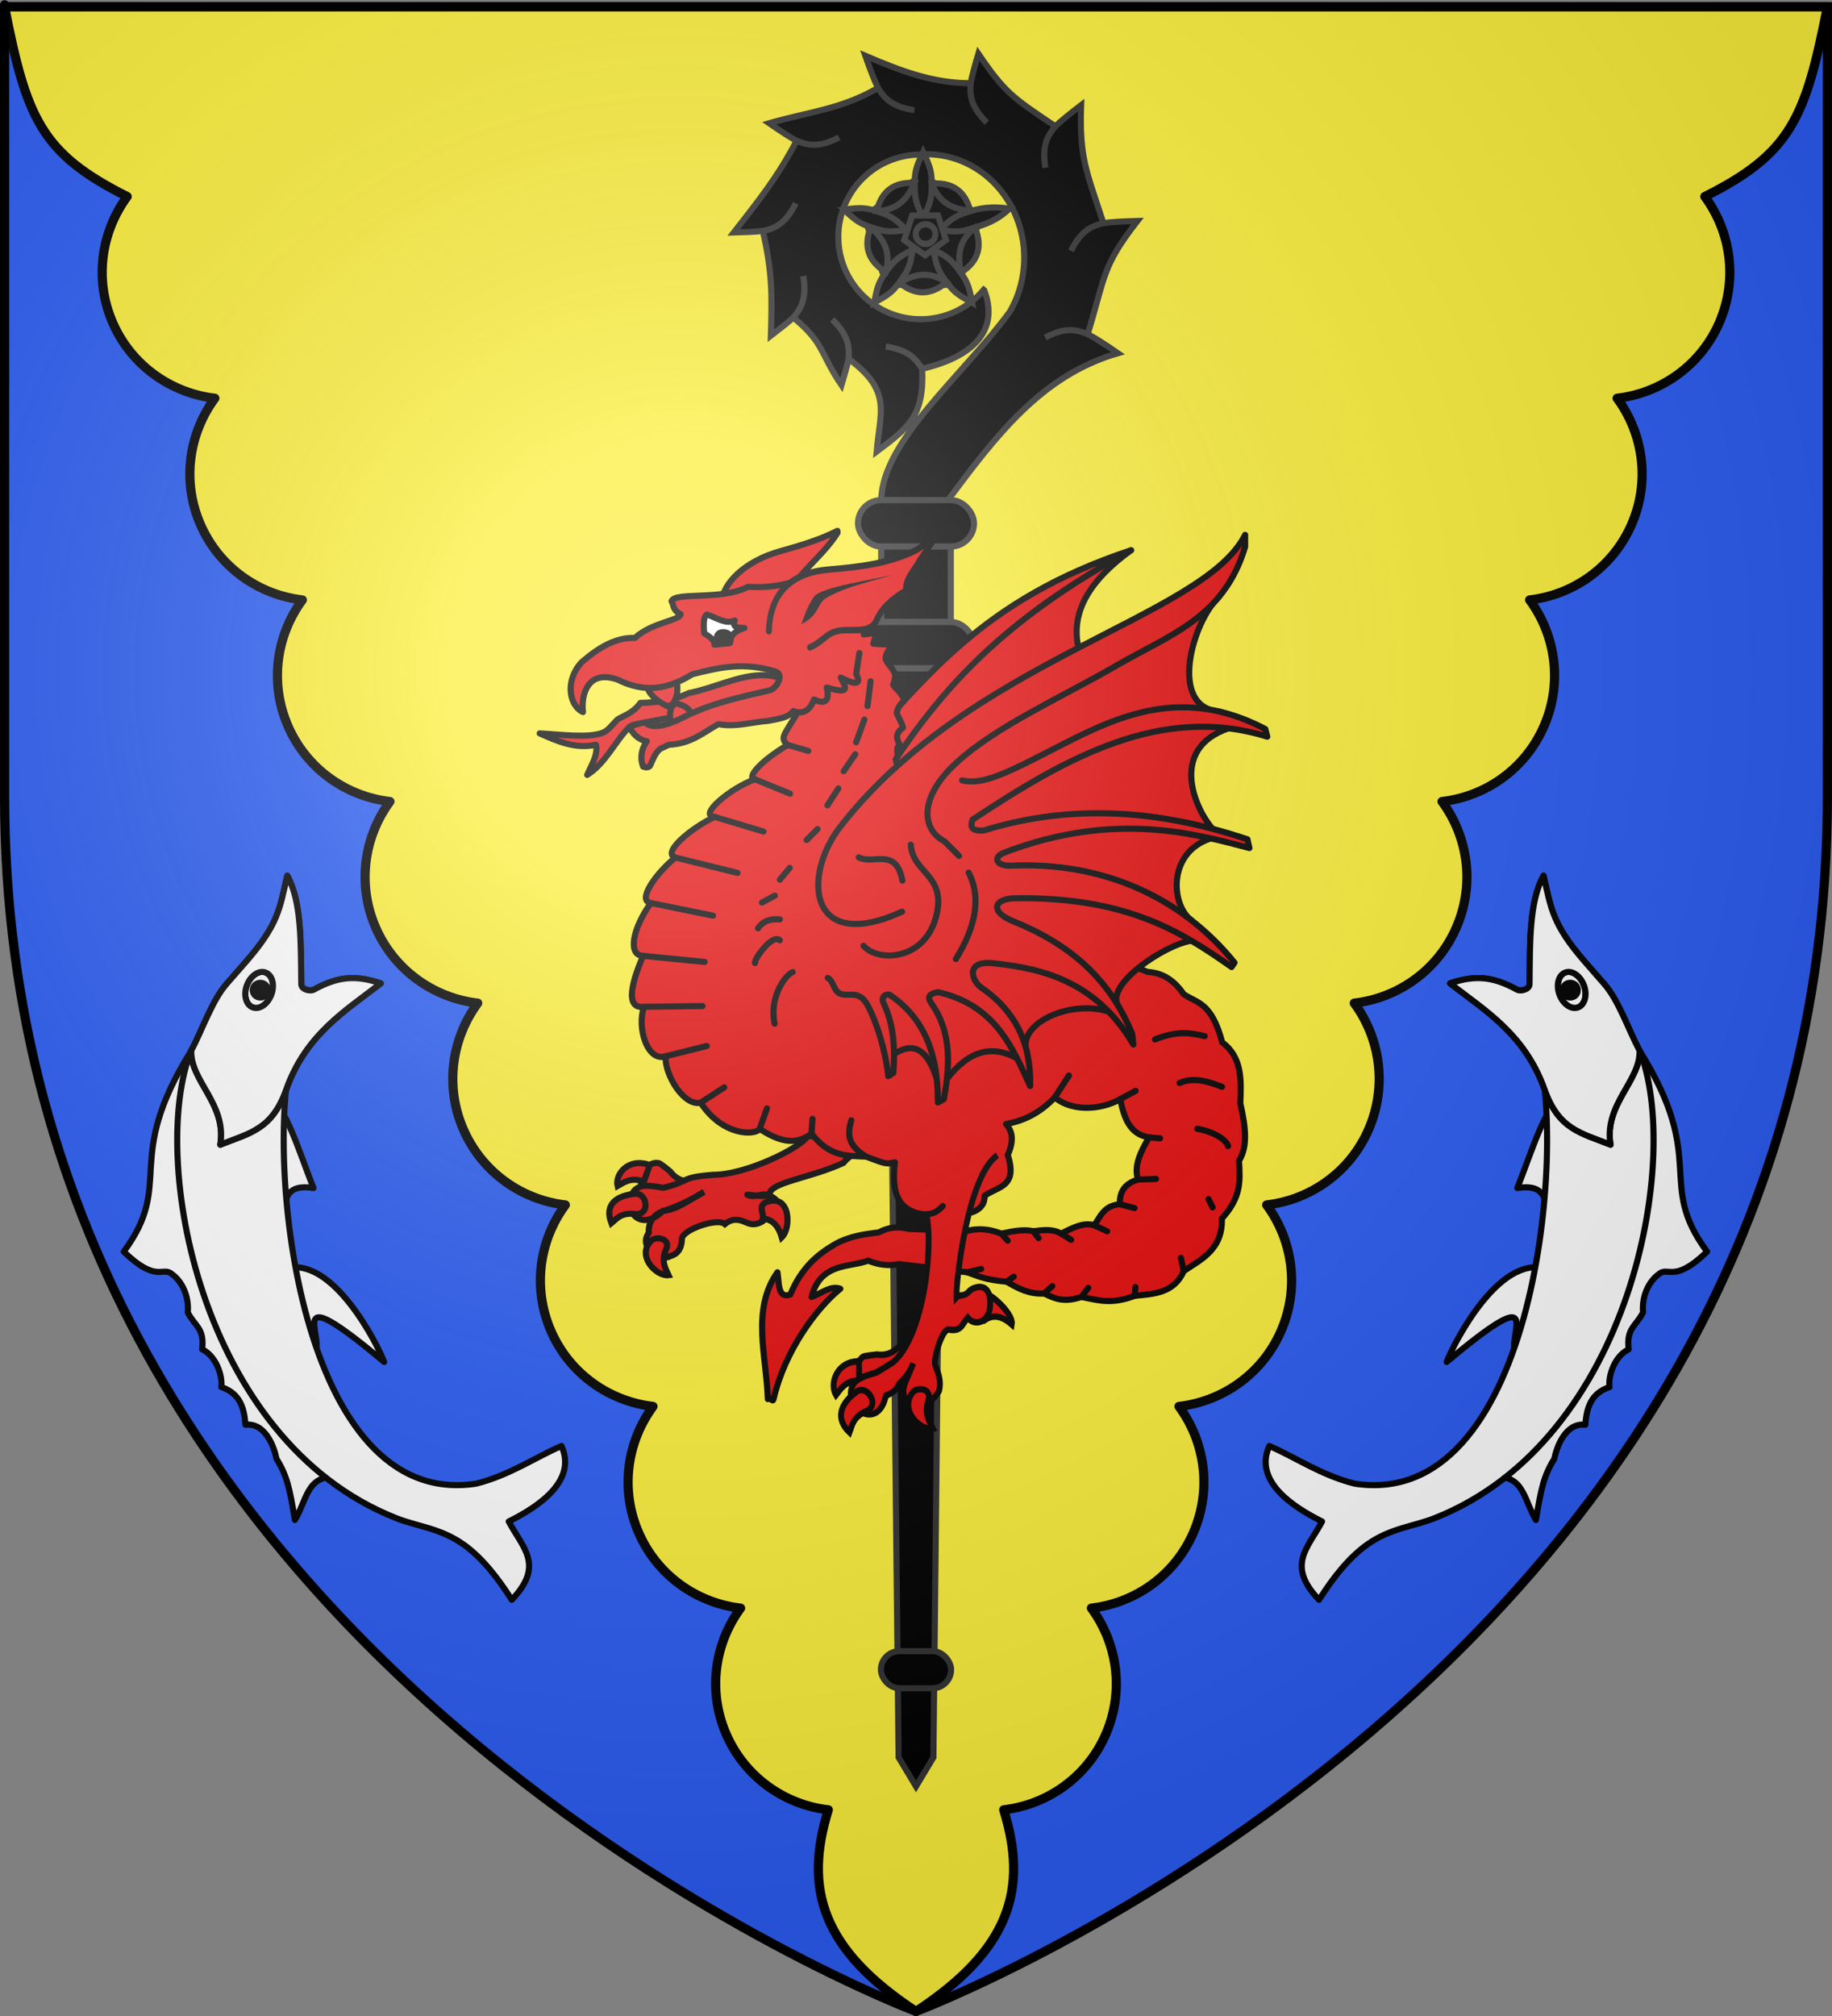 <?xml version="1.0" encoding="UTF-8" standalone="no"?>
<svg
   xmlns:dc="http://purl.org/dc/elements/1.1/"
   xmlns:cc="http://creativecommons.org/ns#"
   xmlns:rdf="http://www.w3.org/1999/02/22-rdf-syntax-ns#"
   xmlns:svg="http://www.w3.org/2000/svg"
   xmlns="http://www.w3.org/2000/svg"
   xmlns:xlink="http://www.w3.org/1999/xlink"
   xmlns:sodipodi="http://sodipodi.sourceforge.net/DTD/sodipodi-0.dtd"
   xmlns:inkscape="http://www.inkscape.org/namespaces/inkscape"
   height="660"
   width="600"
   version="1.0"
   id="svg2"
   sodipodi:version="0.32"
   inkscape:version="0.46"
   sodipodi:docname="Blason_ville_fr_Saint-Hilaire-sur-Benaize_(Indre).svg"
   sodipodi:docbase="D:\Mes documents\Renaud-Notre Lapin"
   inkscape:export-filename="/Users/olivier/Desktop/Blason Rouge/Blason_Vide_3D.png"
   inkscape:export-xdpi="144"
   inkscape:export-ydpi="144"
   inkscape:output_extension="org.inkscape.output.svg.inkscape">
  <rect width="100%" height="100%" fill="#808080" stroke="none"/>
  <sodipodi:namedview
     inkscape:window-height="975"
     inkscape:window-width="1280"
     inkscape:pageshadow="2"
     inkscape:pageopacity="0.0"
     guidetolerance="10.0"
     gridtolerance="10.0"
     objecttolerance="10.0"
     borderopacity="1.0"
     bordercolor="#666666"
     pagecolor="#ffffff"
     id="base"
     showgrid="false"
     height="660px"
     inkscape:zoom="1.1590904"
     inkscape:cx="300.00013"
     inkscape:cy="330.00014"
     inkscape:window-x="-4"
     inkscape:window-y="-4"
     inkscape:current-layer="layer4"
     inkscape:object-nodes="true"
     inkscape:snap-global="true"
     inkscape:object-paths="false" />
  <desc
     id="desc4">Flag of Canton of Valais (Wallis)</desc>
  <defs
     id="defs6">
    <linearGradient
       id="linearGradient2893">
      <stop
         style="stop-color:white;stop-opacity:0.314;"
         offset="0"
         id="stop2895" />
      <stop
         id="stop2897"
         offset="0.19"
         style="stop-color:white;stop-opacity:0.251;" />
      <stop
         style="stop-color:#6b6b6b;stop-opacity:0.125;"
         offset="0.6"
         id="stop2901" />
      <stop
         style="stop-color:black;stop-opacity:0.125;"
         offset="1"
         id="stop2899" />
    </linearGradient>
    <radialGradient
       inkscape:collect="always"
       xlink:href="#linearGradient2893"
       id="radialGradient3163"
       gradientUnits="userSpaceOnUse"
       gradientTransform="matrix(1.353,0,0,1.349,-77.629,-85.747)"
       cx="221.445"
       cy="226.331"
       fx="221.445"
       fy="226.331"
       r="300" />
  </defs>
  <g
     inkscape:groupmode="layer"
     id="layer3"
     inkscape:label="Fond écu"
     style="display:inline">
    <path
       id="path2855"
       style="fill:#2b5df2;fill-opacity:1;fill-rule:evenodd;stroke:none;stroke-width:1px;stroke-linecap:butt;stroke-linejoin:miter;stroke-opacity:1"
       d="M 300,658.5 C 300,658.5 598.5,546.18 598.5,260.728 C 598.5,-24.723 598.5,2.176 598.5,2.176 L 1.5,2.176 L 1.5,260.728 C 1.5,546.18 300,658.5 300,658.5 z"
       sodipodi:nodetypes="cccccc" />
    <path
       style="opacity:1;fill:#fcef3c;fill-opacity:1;stroke:#000000;stroke-width:3;stroke-linecap:round;stroke-linejoin:round;stroke-miterlimit:4;stroke-dasharray:none;stroke-opacity:1"
       d="M 1.5 2.188 C 8.661 38.734 13.5 50.242 41.656 64.344 C 33.138 75.898 30.774 91.522 36.906 105.625 C 43.038 119.728 56.115 128.725 70.375 130.375 C 61.857 141.929 59.493 157.553 65.625 171.656 C 71.757 185.759 84.772 194.756 99.031 196.406 C 90.513 207.961 88.18 223.585 94.312 237.688 C 100.445 251.79 113.459 260.756 127.719 262.406 C 119.201 273.961 116.899 289.553 123.031 303.656 C 129.163 317.759 142.209 326.756 156.469 328.406 C 147.951 339.961 145.618 355.616 151.75 369.719 C 157.882 383.822 170.897 392.818 185.156 394.469 C 176.638 406.023 174.305 421.616 180.438 435.719 C 186.57 449.822 199.615 458.787 213.875 460.438 C 205.357 471.992 203.024 487.647 209.156 501.75 C 215.288 515.853 228.303 524.818 242.562 526.469 C 234.045 538.023 231.712 553.647 237.844 567.75 C 243.976 581.853 257.022 590.85 271.281 592.5 C 263.171 618.656 269.326 638.342 300 658.5 C 330.674 638.342 336.829 618.656 328.719 592.5 C 342.978 590.85 356.024 581.853 362.156 567.75 C 368.288 553.647 365.955 538.023 357.438 526.469 C 371.697 524.818 384.712 515.853 390.844 501.75 C 396.976 487.647 394.643 471.992 386.125 460.438 C 400.385 458.787 413.43 449.822 419.562 435.719 C 425.695 421.616 423.362 406.023 414.844 394.469 C 429.103 392.818 442.118 383.822 448.25 369.719 C 454.382 355.616 452.049 339.961 443.531 328.406 C 457.791 326.756 470.837 317.759 476.969 303.656 C 483.101 289.553 480.799 273.961 472.281 262.406 C 486.541 260.756 499.555 251.79 505.688 237.688 C 511.82 223.585 509.487 207.961 500.969 196.406 C 515.228 194.756 528.243 185.759 534.375 171.656 C 540.507 157.553 538.143 141.929 529.625 130.375 C 543.885 128.725 556.962 119.728 563.094 105.625 C 569.226 91.522 566.862 75.898 558.344 64.344 C 586.5 50.242 591.339 38.734 598.5 2.188 L 1.5 2.188 z "
       id="path2774" />
    <rect
       style="opacity:1;fill:#ffffff;fill-opacity:1;stroke:none;stroke-width:2;stroke-linecap:round;stroke-linejoin:round;stroke-miterlimit:4;stroke-dasharray:none;stroke-opacity:1"
       id="rect2552"
       width="16.25"
       height="17.5"
       x="503.881"
       y="315.433"
       ry="0" />
    <rect
       ry="0"
       y="315.433"
       x="79.881"
       height="17.5"
       width="16.25"
       id="rect2554"
       style="opacity:1;fill:#ffffff;fill-opacity:1;stroke:none;stroke-width:2;stroke-linecap:round;stroke-linejoin:round;stroke-miterlimit:4;stroke-dasharray:none;stroke-opacity:1" />
  </g>
  <g
     inkscape:groupmode="layer"
     id="layer4"
     inkscape:label="Meubles">
    <g
       style="display:inline"
       id="g7169">
      <path
         style="fill:#000000;fill-opacity:1;stroke:#313131;stroke-width:2;stroke-miterlimit:4;stroke-dasharray:none;stroke-opacity:1"
         d="M 320.425,17.607 C 319.272,21.488 318.442,24.548 317.872,27.256 C 305.263,27.219 294.831,23.13 283.405,18.261 C 284.977,22.713 286.231,26.022 287.561,28.8 C 275.446,35.825 264.815,36.61 251.906,40.348 C 255.505,42.826 258.327,44.679 260.872,46.107 C 254.693,58.036 248.388,65.739 240.328,76.122 C 244.167,76.024 247.206,75.881 249.858,75.617 C 249.858,75.647 249.858,75.676 249.858,75.706 C 252.93,89.031 252.885,96.649 252.47,109.906 C 255.487,107.594 257.857,105.724 259.833,103.968 C 270.108,112.416 268.412,115.511 275.597,126.086 C 276.605,122.692 277.381,119.927 277.942,117.476 C 292.214,127.986 288.215,134.725 287.115,147.847 C 297.765,139.854 302.731,136.086 302.019,120.742 C 315.32,117.642 328.084,110.258 322.355,95.032 L 322.176,94.884 C 317.228,100.777 309.806,104.503 301.514,104.503 C 286.626,104.503 274.558,92.434 274.558,77.547 C 274.558,62.659 286.626,50.59 301.514,50.59 C 302.184,50.546 302.852,50.501 303.533,50.501 C 321.141,50.501 335.447,65.68 335.447,84.375 C 335.447,90.864 333.714,96.914 330.726,102.068 C 315.425,122.937 288.984,144.196 288.6,163.729 L 310.48,163.729 C 325.959,142.998 341.002,122.879 366.114,115.636 C 362.067,112.849 359.025,110.857 356.228,109.372 C 362.085,90.332 360.78,87.451 372.497,72.351 C 367.868,72.469 364.378,72.645 361.364,73.034 C 355.743,55.677 353.514,52.004 354.061,34.44 C 350.489,37.176 347.807,39.325 345.63,41.357 C 331.879,32.041 329.348,30.726 320.425,17.607 z"
         id="path2572"
         sodipodi:nodetypes="cccccccccccccccccsscsscccccccccc" />
      <rect
         style="fill:#000000;fill-opacity:1;stroke:#313131;stroke-width:2;stroke-miterlimit:4;stroke-dasharray:none;stroke-opacity:1"
         id="rect3456"
         width="38"
         height="15.2"
         x="281"
         y="163.729"
         ry="7.6" />
      <g
         style="fill:#000000;stroke:#313131;stroke-width:2.024;stroke-miterlimit:4;stroke-dasharray:none;stroke-opacity:1"
         id="g3502"
         transform="matrix(0.988,0,0,0.988,499.945,-575.258)">
        <path
           transform="matrix(0.581,0,0,0.581,-702.679,694.495)"
           d="M 864.798,-93.797 L 897.945,-69.714 L 885.284,-30.747 L 844.312,-30.747 L 831.651,-69.714 L 864.798,-93.797 z"
           inkscape:randomized="0"
           inkscape:rounded="0"
           inkscape:flatsided="true"
           sodipodi:arg2="-0.9424778"
           sodipodi:arg1="-1.5707963"
           sodipodi:r2="28.196444"
           sodipodi:r1="34.852722"
           sodipodi:cy="-58.943939"
           sodipodi:cx="864.79791"
           sodipodi:sides="5"
           id="path3460"
           style="fill:#000000;fill-opacity:1;stroke:#313131;stroke-width:3.482;stroke-miterlimit:4;stroke-dasharray:none;stroke-opacity:1"
           sodipodi:type="star" />
        <g
           style="fill:#000000;stroke:#313131;stroke-width:2.024;stroke-miterlimit:4;stroke-dasharray:none;stroke-opacity:1"
           id="g3462"
           transform="translate(-1264.625,569.61)">
          <path
             id="path3464"
             d="M 1064.625,63 C 1062.106,68.27 1061.709,69.779 1061.844,75.094 C 1061.923,78.201 1062.208,80.175 1064.625,84.625 C 1067.042,80.175 1067.359,78.201 1067.438,75.094 C 1067.573,69.779 1067.144,68.27 1064.625,63 z"
             style="fill:#000000;fill-opacity:1;stroke:#313131;stroke-width:2.024;stroke-miterlimit:4;stroke-dasharray:none;stroke-opacity:1" />
          <path
             sodipodi:nodetypes="ccc"
             id="path3466"
             d="M 1067.533,73.465 C 1070.027,80.296 1074.893,81.911 1080.225,82.5 C 1078.499,75.804 1074.134,72.991 1067.533,73.465 z"
             style="fill:#000000;fill-opacity:1;stroke:#313131;stroke-width:2.024;stroke-miterlimit:4;stroke-dasharray:none;stroke-opacity:1" />
          <path
             style="fill:#000000;fill-opacity:1;stroke:#313131;stroke-width:2.024;stroke-miterlimit:4;stroke-dasharray:none;stroke-opacity:1"
             d="M 1093.254,81.747 C 1087.464,80.981 1083.53,81.398 1078.518,83.169 C 1075.586,84.205 1073.797,85.086 1070.312,88.76 C 1075.291,89.683 1077.266,89.374 1080.246,88.489 C 1085.342,86.975 1089.021,85.771 1093.254,81.747 z"
             id="path3468"
             sodipodi:nodetypes="cscsc" />
          <path
             style="fill:#000000;fill-opacity:1;stroke:#313131;stroke-width:2.024;stroke-miterlimit:4;stroke-dasharray:none;stroke-opacity:1"
             d="M 1081.825,88.076 C 1076.099,92.56 1076.066,97.686 1077.154,102.939 C 1082.988,99.229 1084.316,94.208 1081.825,88.076 z"
             id="path3470"
             sodipodi:nodetypes="ccc" />
          <path
             style="fill:#000000;fill-opacity:1;stroke:#313131;stroke-width:2.024;stroke-miterlimit:4;stroke-dasharray:none;stroke-opacity:1"
             d="M 1080.852,112.936 C 1079.792,107.193 1079.227,105.738 1075.994,101.517 C 1074.103,99.05 1072.712,97.621 1068.141,95.441 C 1068.802,100.461 1069.706,102.245 1071.468,104.805 C 1074.483,109.184 1075.717,110.153 1080.852,112.936 z"
             id="path3472" />
          <path
             style="fill:#000000;fill-opacity:1;stroke:#313131;stroke-width:2.024;stroke-miterlimit:4;stroke-dasharray:none;stroke-opacity:1"
             d="M 1072.349,106.179 C 1066.315,102.119 1061.429,103.672 1056.77,106.33 C 1062.101,110.732 1067.287,110.443 1072.349,106.179 z"
             id="path3474"
             sodipodi:nodetypes="ccc" />
          <path
             style="fill:#000000;fill-opacity:1;stroke:#313131;stroke-width:2.024;stroke-miterlimit:4;stroke-dasharray:none;stroke-opacity:1"
             d="M 1048.405,112.936 C 1053.54,110.153 1054.749,109.166 1057.763,104.787 C 1059.526,102.226 1060.455,100.461 1061.116,95.441 C 1056.545,97.621 1055.129,99.031 1053.238,101.499 C 1050.005,105.719 1049.465,107.193 1048.405,112.936 z"
             id="path3476" />
          <path
             style="fill:#000000;fill-opacity:1;stroke:#313131;stroke-width:2.024;stroke-miterlimit:4;stroke-dasharray:none;stroke-opacity:1"
             d="M 1052.204,102.761 C 1054.2,95.768 1051.214,91.601 1047.246,87.991 C 1044.707,94.422 1046.584,99.265 1052.204,102.761 z"
             id="path3478"
             sodipodi:nodetypes="ccc" />
          <path
             style="fill:#000000;fill-opacity:1;stroke:#313131;stroke-width:2.024;stroke-miterlimit:4;stroke-dasharray:none;stroke-opacity:1"
             d="M 1038.378,82.077 C 1042.611,86.101 1043.924,86.946 1049.02,88.459 C 1052,89.344 1053.966,89.683 1058.945,88.76 C 1055.46,85.086 1053.68,84.175 1050.749,83.139 C 1045.736,81.369 1044.168,81.31 1038.378,82.077 z"
             id="path3480" />
          <path
             style="fill:#000000;fill-opacity:1;stroke:#313131;stroke-width:2.024;stroke-miterlimit:4;stroke-dasharray:none;stroke-opacity:1"
             d="M 1049.229,82.546 C 1056.497,82.284 1059.537,78.156 1061.744,73.266 C 1054.843,72.839 1050.818,76.121 1049.229,82.546 z"
             id="path3482"
             sodipodi:nodetypes="ccc" />
        </g>
        <path
           transform="matrix(0.169,-0.123,0.123,0.169,-338.264,775.871)"
           d="M 864.798,-93.797 L 897.945,-69.714 L 885.284,-30.747 L 844.312,-30.747 L 831.651,-69.714 L 864.798,-93.797 z"
           inkscape:randomized="0"
           inkscape:rounded="0"
           inkscape:flatsided="true"
           sodipodi:arg2="-0.9424778"
           sodipodi:arg1="-1.5707963"
           sodipodi:r2="28.196444"
           sodipodi:r1="34.852722"
           sodipodi:cy="-58.943939"
           sodipodi:cx="864.79791"
           sodipodi:sides="5"
           id="path3484"
           style="fill:#000000;fill-opacity:1;stroke:#313131;stroke-width:9.708;stroke-miterlimit:4;stroke-dasharray:none;stroke-opacity:1"
           sodipodi:type="star" />
        <path
           sodipodi:type="arc"
           style="fill:#000000;fill-opacity:1;stroke:#313131;stroke-width:2.052;stroke-miterlimit:4;stroke-dasharray:none;stroke-opacity:1"
           id="path3486"
           sodipodi:cx="1077.0541"
           sodipodi:cy="45.605335"
           sodipodi:rx="3.4225996"
           sodipodi:ry="3.1944263"
           d="M 1080.477,45.605 A 3.423,3.194 0 1 1 1073.631,45.605 A 3.423,3.194 0 1 1 1080.477,45.605 z"
           transform="matrix(0.953,0,0,1.021,-1225.633,613.25)" />
      </g>
      <path
         style="fill:#000000;fill-opacity:1;stroke:#313131;stroke-width:2;stroke-miterlimit:4;stroke-dasharray:none;stroke-opacity:1"
         d="M 317.872,27.256 C 317.777,30.283 317.268,34.36 323.241,40.153"
         id="path3518"
         sodipodi:nodetypes="cc" />
      <path
         sodipodi:nodetypes="cc"
         id="path3520"
         d="M 361.364,73.034 C 358.455,73.879 354.421,74.655 350.758,82.126"
         style="fill:#000000;fill-opacity:1;stroke:#313131;stroke-width:2;stroke-miterlimit:4;stroke-dasharray:none;stroke-opacity:1" />
      <path
         style="fill:#000000;fill-opacity:1;stroke:#313131;stroke-width:2;stroke-miterlimit:4;stroke-dasharray:none;stroke-opacity:1"
         d="M 345.63,41.357 C 343.773,43.751 340.966,46.75 342.393,54.947"
         id="path3522"
         sodipodi:nodetypes="cc" />
      <path
         sodipodi:nodetypes="cc"
         id="path3524"
         d="M 287.561,28.8 C 289.263,31.305 291.248,34.901 299.485,36.077"
         style="fill:#000000;fill-opacity:1;stroke:#313131;stroke-width:2;stroke-miterlimit:4;stroke-dasharray:none;stroke-opacity:1" />
      <path
         style="fill:#000000;fill-opacity:1;stroke:#313131;stroke-width:2;stroke-miterlimit:4;stroke-dasharray:none;stroke-opacity:1"
         d="M 260.872,46.107 C 263.722,47.133 267.441,48.877 274.797,44.986"
         id="path3526"
         sodipodi:nodetypes="cc" />
      <path
         sodipodi:nodetypes="cc"
         id="path3528"
         d="M 249.998,75.673 C 252.907,74.828 256.941,74.052 260.604,66.581"
         style="fill:#000000;fill-opacity:1;stroke:#313131;stroke-width:2;stroke-miterlimit:4;stroke-dasharray:none;stroke-opacity:1" />
      <path
         style="fill:#000000;fill-opacity:1;stroke:#313131;stroke-width:2;stroke-miterlimit:4;stroke-dasharray:none;stroke-opacity:1"
         d="M 259.833,103.968 C 261.689,101.575 264.496,98.576 263.069,90.379"
         id="path3530"
         sodipodi:nodetypes="cc" />
      <path
         sodipodi:nodetypes="cc"
         id="path3532"
         d="M 277.942,117.476 C 278.037,114.449 278.546,110.372 272.573,104.58"
         style="fill:#000000;fill-opacity:1;stroke:#313131;stroke-width:2;stroke-miterlimit:4;stroke-dasharray:none;stroke-opacity:1" />
      <path
         style="fill:#000000;fill-opacity:1;stroke:#313131;stroke-width:2;stroke-miterlimit:4;stroke-dasharray:none;stroke-opacity:1"
         d="M 356.228,109.372 C 353.378,108.346 349.658,106.602 342.303,110.493"
         id="path3534"
         sodipodi:nodetypes="cc" />
      <path
         style="fill:#000000;fill-opacity:1;stroke:#313131;stroke-width:2;stroke-miterlimit:4;stroke-dasharray:none;stroke-opacity:1"
         d="M 302.019,120.742 C 300.316,118.237 298.331,114.64 290.094,113.464"
         id="path3536"
         sodipodi:nodetypes="cc" />
      <rect
         style="fill:#000000;fill-opacity:1;stroke:#313131;stroke-width:2;stroke-miterlimit:4;stroke-dasharray:none;stroke-opacity:1"
         id="rect3538"
         width="22.8"
         height="24.7"
         x="288.6"
         y="178.929"
         ry="0"
         inkscape:transform-center-x="-173.94282"
         inkscape:transform-center-y="-4.0866085" />
      <rect
         ry="7.6"
         y="203.629"
         x="281"
         height="15.2"
         width="38"
         id="rect3540"
         style="fill:#000000;fill-opacity:1;stroke:#313131;stroke-width:2;stroke-miterlimit:4;stroke-dasharray:none;stroke-opacity:1" />
      <path
         style="fill:#000000;fill-opacity:1;stroke:#313131;stroke-width:2;stroke-miterlimit:4;stroke-dasharray:none;stroke-opacity:1"
         inkscape:transform-center-x="-173.94282"
         inkscape:transform-center-y="-4.0866085"
         d="M 290.5,218.829 L 309.5,218.829 L 305.7,575.329 L 300,584.829 L 294.3,575.329 L 290.5,218.829 z"
         id="rect3542"
         sodipodi:nodetypes="cccccc" />
      <rect
         ry="6.08"
         y="540.549"
         x="288.505"
         height="12.16"
         width="22.99"
         id="rect3545"
         style="fill:#000000;fill-opacity:1;stroke:#313131;stroke-width:2;stroke-miterlimit:4;stroke-dasharray:none;stroke-opacity:1" />
    </g>
    <g
       id="g9151">
      <path
         id="path5627"
         d="M 303.042,396.33 L 309.812,397.337"
         style="fill:#e20909;fill-opacity:1;stroke:#000000;stroke-width:2;stroke-linecap:round;stroke-linejoin:round;stroke-miterlimit:4;stroke-dasharray:none;stroke-opacity:1;display:inline" />
      <path
         sodipodi:nodetypes="ccccc"
         id="path4996"
         d="M 358.043,224.813 C 354.605,215.949 342.918,200.113 370.323,180.207 C 318.661,203.533 301.703,229.643 284.25,251.491 L 283.421,268.592 L 358.043,224.813 z"
         style="fill:#e20909;fill-opacity:1;stroke:#000000;stroke-width:2;stroke-linecap:round;stroke-linejoin:round;stroke-miterlimit:4;stroke-dasharray:none;stroke-opacity:1" />
      <path
         sodipodi:nodetypes="cccc"
         id="path4994"
         d="M 282.177,266.084 C 300.054,237.231 318.061,208.381 370.48,180.122 C 321.082,196.455 303.105,222.467 280.104,246.93 L 282.177,266.084 z"
         style="fill:#e20909;fill-opacity:1;stroke:#000000;stroke-width:2;stroke-linecap:round;stroke-linejoin:round;stroke-miterlimit:4;stroke-dasharray:none;stroke-opacity:1" />
      <g
         transform="translate(0,32)"
         id="g5015"
         style="display:inline;stroke-width:2;stroke-miterlimit:4;stroke-dasharray:none">
        <path
           sodipodi:nodetypes="cscccc"
           id="path5240"
           d="M 213.164,360.687 C 207.588,359.572 209.74,347.679 215.795,348.779 C 216.34,348.878 219.534,351.548 219.534,351.548 C 222.272,355.276 226.904,355.849 232.965,354.04 L 221.195,360.964 L 213.164,360.687 z"
           style="fill:#e20909;fill-opacity:1;stroke:#000000;stroke-width:2;stroke-miterlimit:4;stroke-dasharray:none;stroke-opacity:1" />
        <path
           style="fill:#e20909;fill-opacity:1;stroke:#000000;stroke-width:2;stroke-miterlimit:4;stroke-dasharray:none;stroke-opacity:1"
           d="M 251.97,359.158 C 251.378,360.102 244.284,359.001 244.753,359.145 C 248.258,360.767 250.176,356.899 254.35,361.024 C 257.476,366.867 254.931,359.418 251.595,365.86 C 250.527,367.92 247.702,369.302 245.385,368.588 C 243.632,368.049 240.799,365.995 237.403,368.736 C 235.13,366.625 223.668,370.452 223.335,373.503 C 223.267,377.028 221.712,378.642 219.489,379.242 C 216.56,381.13 208.889,376.579 212.484,371.594 C 212.249,368.782 213.64,365.738 217.133,364.53 C 222.365,362.721 226.117,361.009 230.594,358.188 C 225.52,361.038 221.511,364.089 217.107,364.436 C 208.95,372.364 203.163,362.561 207.974,357.534 C 209.286,356.591 210.065,355.459 217.211,356.868 C 226.492,354.608 222.364,353.506 233.589,352.602 C 244.043,352.683 262.084,343.932 264.511,339.948 L 292.438,340.662 C 286.114,345.75 280.845,343.092 276.186,348.74 C 265.065,353.857 252.049,354.984 251.97,359.158 z"
           id="path5244"
           sodipodi:nodetypes="cccssccccsccccccccc" />
        <path
           sodipodi:nodetypes="cscs"
           id="path5250"
           d="M 212.792,349.411 L 210.89,354.811 C 206.407,353.231 204.133,355.275 202.265,356.29 C 201.36,352.483 205.745,346.865 212.792,349.411 z"
           style="fill:#e20909;fill-opacity:1;stroke:#000000;stroke-width:2;stroke-miterlimit:4;stroke-dasharray:none;stroke-opacity:1" />
        <path
           style="fill:#e20909;fill-opacity:1;stroke:#000000;stroke-width:2;stroke-miterlimit:4;stroke-dasharray:none;stroke-opacity:1"
           d="M 213.034,374.38 C 214.824,372.38 219.683,373.584 218.248,376.745 C 216.284,381.074 218.122,383.518 218.97,385.467 C 215.033,385.948 208.548,379.393 213.034,374.38 z"
           id="path5246"
           sodipodi:nodetypes="cscs" />
        <path
           sodipodi:nodetypes="cscs"
           id="path5248"
           d="M 207.974,358.814 C 211.984,358.415 213.094,365.999 208.008,365.432 C 203.283,364.904 201.891,367.117 200.228,368.441 C 197.845,362.218 202.004,359.407 207.974,358.814 z"
           style="fill:#e20909;fill-opacity:1;stroke:#000000;stroke-width:2;stroke-miterlimit:4;stroke-dasharray:none;stroke-opacity:1" />
        <path
           sodipodi:nodetypes="cccs"
           id="path8571"
           d="M 251.363,361.412 C 247.946,362.524 250.265,365.071 249.824,366.927 C 253.682,367.212 255.277,370.442 256.041,373.086 C 259.151,370.097 258.934,358.948 251.363,361.412 z"
           style="fill:#e20909;fill-opacity:1;stroke:#000000;stroke-width:2;stroke-miterlimit:4;stroke-dasharray:none;stroke-opacity:1" />
      </g>
      <path
         sodipodi:nodetypes="cccccccccccccccccccccccccccccccccccccscccccccccccccccccccccccsccccc"
         id="path7623"
         d="M 282.5,203.543 L 273.235,201.096 L 260.719,234.09 C 256.328,241.328 255.67,241.31 257.812,243.99 C 249.004,249.165 244.268,254.764 247.25,255.127 C 239.352,257.901 228.336,267.072 234.062,267.434 C 225.858,271.325 216.694,279.293 221.188,280.737 C 214.937,285.767 208.41,294.927 213.157,295.629 C 207.09,304.068 205.551,312.783 210.613,312.932 C 207.381,320.504 204.189,330.465 210.938,329.618 C 208.504,336.194 211.933,347.767 217.969,345.809 C 217.716,352.179 224.16,362.294 229.469,360.996 C 236.854,372.236 247.58,371.658 248.781,369.59 C 254.449,373.18 260.114,375.509 265.781,371.102 C 271.755,378.941 277.714,378.346 283.688,378.671 C 290.179,381.088 290.09,381.18 293.094,380.527 C 292.08,389.388 292.686,399.755 309.812,397.337 L 312.474,397.094 C 316.804,398.144 322.743,396.443 322.456,391.507 C 326.719,388.362 333.446,388.744 330.062,378.121 C 332.388,372.764 331.268,370.121 329.5,367.981 C 334.913,367.028 340.363,364.629 345.438,359.284 C 351.815,364.431 361.472,362.978 366.906,359.827 C 368.084,365.892 370.008,371.44 376.344,372.346 C 373.594,376.957 371.302,381.555 372.688,386.165 C 369.069,387.277 366.585,389.49 366.75,394.243 C 361.587,394.687 360.393,398.238 358.375,401.152 C 355.069,400.045 351.302,401.906 347.531,403.868 C 344.817,402.238 341.614,402.675 338.438,403.077 C 335.246,402.338 331.626,403.071 327.969,403.868 C 324.335,402.466 320.544,401.877 316.438,403.077 L 297.594,402.321 C 294.334,401.481 291.072,401.687 287.812,403.456 C 283.039,404.053 278.273,404.668 273.5,407.306 C 267.877,410.596 262.556,414.865 258.812,423.84 C 254.656,425.201 255.22,420.054 254.625,416.518 C 245.963,428.754 251.031,443.9 251.469,458.043 C 252.092,456.748 253.013,459.47 253.344,458.043 C 257.048,442.058 267.55,428.117 275.219,421.915 C 272.075,420.692 268.956,423.499 265.812,424.596 C 268.675,413.146 278.671,414.998 284.312,412.702 C 287.689,414.114 291.061,414.514 294.438,413.837 L 316.781,416.518 C 320.082,417.666 322.372,418.959 329.719,419.612 C 333.445,421.852 337.275,423.796 341.938,423.462 C 345.155,424.947 348.179,426.654 354.156,424.596 C 359.244,425.544 363.817,427.259 371.625,424.218 C 378.015,423.642 384.528,423.315 387.688,416.14 C 393.001,412.493 400.521,409.247 400.167,398.965 C 406.385,392.066 406.232,387.138 405.781,380.046 C 408.541,375.482 408.174,369.922 406.219,361.209 C 406.507,353.718 406.929,346.185 400.281,341.237 C 396.781,327.998 392.076,328.462 387.688,325.493 C 384.936,321.51 381.398,318.516 375.812,318.171 C 333.101,300.89 306.725,301.774 293.319,248.589 C 294.793,247.589 292.895,244.884 294.695,243.801 C 292.798,240.624 294.319,239.315 295.717,238.275 C 295.603,237.107 294.623,235.694 293.688,233.5 C 293.876,231.846 294.816,230.495 296.261,229.247 C 294.666,225.964 293.655,225.98 292.494,224.182 C 293.014,222.871 292.982,222.807 293.188,221.429 C 293.466,219.571 289.757,216.83 290.049,215.203 C 290.475,212.837 291.387,213.445 291.625,211.106 L 286,210.727 L 287.094,207.187 L 282.906,207.702 L 282.5,203.543 z"
         style="fill:#e20909;fill-opacity:1;stroke:#000000;stroke-width:2;stroke-linecap:round;stroke-linejoin:round;stroke-miterlimit:4;stroke-dasharray:none;stroke-opacity:1;display:inline" />
      <g
         transform="matrix(1,0,0,1.1,0,-3.478)"
         id="g5007"
         style="display:inline;stroke-width:1.907;stroke-miterlimit:4;stroke-dasharray:none">
        <path
           style="fill:#e20909;fill-opacity:1;stroke:#000000;stroke-width:1.907;stroke-miterlimit:4;stroke-dasharray:none;stroke-opacity:1"
           d="M 320.856,390.485 L 322.758,395.885 C 326.082,393.906 329.241,395.637 331.383,397.365 C 332.217,393.132 318.211,382.976 320.856,390.485 z"
           id="path5213"
           sodipodi:nodetypes="cccs" />
        <path
           style="fill:#e20909;fill-opacity:1;stroke:#000000;stroke-width:1.907;stroke-miterlimit:4;stroke-dasharray:none;stroke-opacity:1"
           d="M 289.169,417.262 C 284.438,420.416 277.55,410.485 282.609,406.981 C 283.065,406.666 287.211,406.296 287.211,406.296 C 291.783,406.995 295.464,404.125 298.47,398.561 L 295.044,411.779 L 289.169,417.262 z"
           id="path5242"
           sodipodi:nodetypes="cscccc" />
        <path
           style="fill:#e20909;fill-opacity:1;stroke:#000000;stroke-width:1.907;stroke-miterlimit:4;stroke-dasharray:none;stroke-opacity:1"
           d="M 281.333,408.308 L 281.392,414.033 C 276.639,414.082 275.201,416.781 273.794,418.373 C 271.641,415.105 273.84,408.326 281.333,408.308 z"
           id="path5238"
           sodipodi:nodetypes="cscs" />
        <path
           sodipodi:nodetypes="ccssccccsccccccc"
           id="path5211"
           d="M 326.658,346.99 C 316.943,352.994 313.071,384.529 313.25,389.284 C 314.396,388.156 315.569,389.392 317.488,387.4 C 318.597,386.248 324.802,383.951 324.262,391.873 C 323.93,396.734 319.345,398.047 316.917,395.342 C 314.961,397.394 314.893,399.625 310.554,398.836 C 308.44,399.104 305.808,407.222 306.224,409.294 C 307.651,412.518 308.24,414.458 307.553,417.148 C 304.095,422.731 295.489,422.818 295.92,416.808 C 296.071,414.691 297.344,413.15 299.097,408.894 C 297.935,411.867 296.108,413.569 294.442,415.023 C 293.9,416.639 292.599,417.588 290.134,418.555 C 287.691,428.955 276.704,422.749 278.94,416.16 C 279.73,414.75 279.958,413.395 287.03,411.652 L 292.276,408.735 C 302.343,401.338 305.78,375.241 303.434,364.531"
           style="fill:#e20909;fill-opacity:1;stroke:#000000;stroke-width:1.907;stroke-miterlimit:4;stroke-dasharray:none;stroke-opacity:1" />
        <path
           style="fill:#e20909;fill-opacity:1;stroke:#000000;stroke-width:1.907;stroke-miterlimit:4;stroke-dasharray:none;stroke-opacity:1"
           d="M 280.549,417.343 C 283.902,415.109 288.444,421.284 283.686,423.171 C 279.267,424.923 279.076,427.531 278.229,429.48 C 273.204,425.104 275.557,420.669 280.549,417.343 z"
           id="path5215"
           sodipodi:nodetypes="cscs" />
        <path
           sodipodi:nodetypes="cscs"
           id="path12774"
           d="M 298.686,417.814 C 300.295,415.666 305.241,416.442 304.087,419.717 C 302.507,424.2 304.551,426.474 305.566,428.342 C 301.685,429.164 294.654,423.2 298.686,417.814 z"
           style="fill:#e20909;fill-opacity:1;stroke:#000000;stroke-width:1.907;stroke-miterlimit:4;stroke-dasharray:none;stroke-opacity:1" />
      </g>
      <path
         sodipodi:nodetypes="cscccc"
         id="path7635"
         d="M 236.512,196.662 C 236.725,191.175 243.764,183.752 255.389,180.486 C 262.038,178.618 268.392,176.766 274.262,173.789 L 274.315,174.396 C 268.882,183.204 258.151,189.858 259.711,194.938 L 236.512,196.662 z"
         style="fill:#e20909;fill-opacity:1;stroke:#000000;stroke-width:2;stroke-linecap:round;stroke-linejoin:round;stroke-miterlimit:4;stroke-dasharray:none;stroke-opacity:1" />
      <path
         sodipodi:nodetypes="ccccscccccccc"
         id="path7639"
         d="M 248.875,221.062 C 241.204,221.335 233.353,225.429 225.625,226.875 C 220.781,229.251 215.36,229.993 209.719,230.125 C 207.366,233.436 204.76,234.023 202.25,235.531 C 200.688,237.09 199.219,239.122 197.562,239.812 C 192.895,241.757 183.688,240.456 176.75,240.094 C 182.847,242.82 188.585,245.276 195.188,243.812 C 195.924,247.104 193.708,250.396 192.312,253.688 C 198.387,249.856 201.237,242.926 206.094,238.031 C 208.13,236.688 208.095,237.462 211.281,236.5 L 253.281,228.438 L 256.469,222.312 C 253.964,221.316 251.432,220.972 248.875,221.062 z"
         style="fill:#e20909;fill-opacity:1;stroke:#000000;stroke-width:2;stroke-linecap:round;stroke-linejoin:round;stroke-miterlimit:4;stroke-dasharray:none;stroke-opacity:1" />
      <path
         sodipodi:nodetypes="ccccc"
         id="path7641"
         d="M 211.618,223.366 C 211.861,226.324 213.939,228.985 218.646,231.221 L 220.288,230.579 C 222.606,227.108 221.725,224.315 221.521,221.378 L 211.618,223.366 z"
         style="fill:#e20909;fill-opacity:1;stroke:#000000;stroke-width:2;stroke-linecap:round;stroke-linejoin:round;stroke-miterlimit:4;stroke-dasharray:none;stroke-opacity:1" />
      <path
         sodipodi:nodetypes="ccccc"
         id="path7643"
         d="M 220.332,237.55 C 219.18,235.575 219.264,233.492 219.904,231.36 L 221.278,230.243 C 226.106,231.315 225.893,233.327 227.441,234.686 L 220.332,237.55 z"
         style="fill:#e20909;fill-opacity:1;stroke:#000000;stroke-width:2;stroke-linecap:round;stroke-linejoin:round;stroke-miterlimit:4;stroke-dasharray:none;stroke-opacity:1" />
      <path
         sodipodi:nodetypes="cccccccccsssccccccccccccccc"
         id="path7637"
         d="M 258.093,190.958 C 254.264,191.958 249.943,192.415 244.933,192.11 C 236.766,196.592 221.142,193.703 219.935,196.784 C 220.791,198.345 220.183,199.681 222.926,201.077 C 222.564,203.224 213.521,203.7 207.91,208.869 C 201.725,208.575 196.02,212.006 190.492,216.796 C 184.987,222.733 186.321,230.978 190.934,233.124 C 190.247,227.508 192.447,219.007 202.313,222.522 C 209.085,225.809 216.571,227.071 226.738,220.741 C 235.664,218.52 243.302,216.65 253.824,219.794 C 257.161,220.792 254.179,225.509 252.102,225.993 C 241.316,228.507 232.681,230.298 223.68,234.908 C 218.586,237.517 213.384,238.791 211.277,236.514 C 209.357,236.778 207.047,237.535 206.085,238.03 C 207.338,240.094 208.706,242.068 211.839,242.68 C 209.836,245.582 209.663,248.325 210.623,250.969 C 211.515,251.346 212.272,251.308 212.87,250.772 C 213.817,248.769 214.463,246.559 216.259,245.139 L 219.055,243.827 C 226.383,243.507 230.338,239.791 235.282,237.071 C 240.878,238.18 246.218,236.374 251.683,235.992 C 254.702,235.302 258.141,235.127 259.812,232.79 C 262.789,233.914 265.127,232.903 266.596,228.995 C 270.721,230.91 271.647,229.048 270.781,225.071 C 279.253,227.75 276.553,224.383 275.348,221.825 C 280.934,224.686 281.964,223.749 280.422,220.669 L 281.44,213.82"
         style="fill:#e20909;fill-opacity:1;stroke:#000000;stroke-width:2;stroke-linecap:round;stroke-linejoin:round;stroke-miterlimit:4;stroke-dasharray:none;stroke-opacity:1" />
      <path
         sodipodi:nodetypes="ccccccc"
         id="path7645"
         d="M 231.532,201.196 C 230.321,201.806 230.429,204.49 230.59,207.257 C 232.446,208.465 234.183,209.683 233.981,211.071 L 239.027,210.505 C 239.082,208.192 240.611,206.53 243.807,205.603 C 241.764,205.5 239.649,205.449 240.647,203.139 C 237.789,204.552 234.598,202.161 231.532,201.196 z"
         style="fill:#ffffff;fill-opacity:1;stroke:#000000;stroke-width:2;stroke-linecap:round;stroke-linejoin:round;stroke-miterlimit:4;stroke-dasharray:none;stroke-opacity:1" />
      <path
         sodipodi:nodetypes="ccsc"
         id="path7647"
         d="M 235.319,210.83 L 239.027,210.505 C 239.583,209.188 239.606,206.901 236.68,206.974 C 234.541,207.027 234.31,209.374 235.319,210.83 z"
         style="fill:#000000;fill-opacity:1;stroke:#000000;stroke-width:2;stroke-linecap:round;stroke-linejoin:round;stroke-miterlimit:4;stroke-dasharray:none;stroke-opacity:1" />
      <g
         style="stroke-width:1.907;stroke-miterlimit:4;stroke-dasharray:none"
         transform="matrix(0.996,-8.7155743e-2,9.5871317e-2,1.096,-19.626,15.773)"
         id="g4962">
        <path
           style="opacity:1;fill:#e20909;fill-opacity:1;stroke:#000000;stroke-width:1.907;stroke-linecap:round;stroke-linejoin:round;stroke-miterlimit:4;stroke-dasharray:none;stroke-opacity:1"
           d="M 253.83,194.349 C 255.312,182.621 263.282,177.575 275.19,177.616 C 285.327,177.652 295.193,177.409 304.382,174.056 L 310.79,170.852 L 305.094,177.26 C 303.151,180.054 299.731,182.355 299.754,185.805 C 295.628,187.73 291.735,189.889 289.43,193.637 C 287.593,196.963 283.794,196.368 280.174,196.129 C 272.544,195.251 272.41,198.461 266.745,200.203"
           id="path7633"
           sodipodi:nodetypes="csccccccc" />
        <path
           style="opacity:1;fill:#000000;fill-opacity:1;stroke:none;stroke-width:1.907;stroke-linecap:round;stroke-linejoin:round;stroke-miterlimit:4;stroke-dasharray:none;stroke-opacity:1"
           d="M 296.028,180.789 C 289.474,181.851 271.837,182.533 269.443,185.359 C 266.479,188.858 266.044,190.482 264.597,193.112 C 270.903,190.833 270.184,187.578 273.236,186.121 C 279.799,182.988 291.534,181.842 296.028,180.789 z"
           id="path4176"
           sodipodi:nodetypes="cscsc" />
      </g>
      <path
         sodipodi:nodetypes="ccccccccccccccccc"
         id="path4992"
         d="M 284.25,323.315 L 292.402,345.368 C 296.21,342.904 302.469,339.679 306.801,353.162 L 310.118,353.234 C 317.487,343.663 325.172,342.085 333.094,346.492 L 336.359,344.55 C 332.738,335.243 350.43,327.074 363.107,331.204 L 366.297,329.421 C 361.572,322.592 381.433,309.225 390.191,307.974 L 390.326,301.377 C 383.528,296.596 382.154,279.081 396.566,274.477 L 397.117,271.337 C 390.876,264.098 383.1,244.938 402.36,238.443 L 399.621,233.012 C 382.259,231.799 390.691,203.358 399.06,195.601 L 310.782,243.966 L 292.127,276.572"
         style="fill:#e20909;fill-opacity:1;stroke:#000000;stroke-width:2;stroke-linecap:round;stroke-linejoin:round;stroke-miterlimit:4;stroke-dasharray:none;stroke-opacity:1" />
      <path
         sodipodi:nodetypes="cssccsscccccsssccssccssccccccsc"
         id="path4982"
         d="M 271.098,320.163 C 273.071,321.21 273.02,324.347 275.002,325.247 C 277.871,326.549 281.239,323.86 284.076,328.986 C 287.077,334.408 290.057,344.045 290.919,352.331 L 292.575,351.246 C 293.326,341.928 292.305,334.517 289.427,328.55 C 288.203,326.01 290.689,325.21 291.473,325.742 C 301.941,332.831 307.282,343.882 307.166,360.91 L 309.115,359.837 C 311.152,348.849 311.679,338.1 305.216,328.741 C 303.065,325.75 305.121,325.283 307.166,324.809 C 326.214,329.041 331.747,343.454 337.385,355.548 C 337.411,354.375 337.401,353.206 337.349,352.043 C 336.87,341.375 332.868,331.217 321.463,323.38 C 318.112,321.077 316.081,314.392 325.184,315.341 C 340.889,316.979 358.966,321.028 371.178,341.966 L 370.82,338.515 C 363.182,319.895 349.912,308.912 331.702,301.541 C 324.131,298.477 325.373,294.163 332.511,294.07 C 369.272,293.586 387.19,305.286 403.347,316.588 L 404.322,315.159 C 386.666,293.368 360.742,282.088 331.211,283.403 C 326.113,283.628 325.082,280.586 328.936,279.114 C 365.708,265.07 392.665,273.4 409.196,277.629 L 408.546,274.769 C 375.922,263.815 347.556,264.03 322.113,271.91 C 319.595,271.968 317.262,271.854 318.538,268.335 C 349.316,247.915 380.458,230.469 415.045,241.171 L 414.395,238.669 C 381.829,221.535 357.835,239.355 334.934,250.325 C 327.423,253.922 320.904,256.852 315.11,255.486"
         style="fill:#e20909;fill-opacity:1;stroke:#000000;stroke-width:2;stroke-linecap:round;stroke-linejoin:round;stroke-miterlimit:4;stroke-dasharray:none;stroke-opacity:1" />
      <path
         sodipodi:nodetypes="cccczzcc"
         id="path4986"
         d="M 295.443,298.462 C 265.368,312.158 262.707,287.853 274.507,271.556 C 317.081,215.822 394.158,202.451 407.792,175.106 L 407.792,178.982 C 400.882,202.238 383.224,207.71 365.506,217.973 C 347.867,228.188 326.4,237.651 313.27,249.667 C 300.24,261.589 302.304,271.925 309.331,275.432 L 314.099,280.22"
         style="fill:#e20909;fill-opacity:1;stroke:#000000;stroke-width:2;stroke-linecap:round;stroke-linejoin:round;stroke-miterlimit:4;stroke-dasharray:none;stroke-opacity:1" />
      <path
         sodipodi:nodetypes="czc"
         id="path4988"
         d="M 282.799,309.634 C 287.633,315.114 302.675,314.405 306.513,300.329 C 310.319,286.367 298.96,286.169 298.286,276.531"
         style="fill:none;fill-opacity:1;stroke:#000000;stroke-width:2;stroke-linecap:round;stroke-linejoin:round;stroke-miterlimit:4;stroke-dasharray:none;stroke-opacity:1" />
      <path
         sodipodi:nodetypes="cc"
         id="path4990"
         d="M 317.249,285.693 C 321.526,294.06 319.405,303.706 313.062,313.966"
         style="fill:#e20909;fill-opacity:1;stroke:#000000;stroke-width:2;stroke-linecap:round;stroke-linejoin:round;stroke-miterlimit:4;stroke-dasharray:none;stroke-opacity:1" />
      <path
         id="path5086"
         d="M 257.806,243.803 L 264.729,245.845"
         style="fill:none;fill-opacity:1;stroke:#000000;stroke-width:2;stroke-linecap:round;stroke-linejoin:round;stroke-miterlimit:4;stroke-dasharray:none;stroke-opacity:1" />
      <path
         id="path5088"
         d="M 247.25,255.127 L 258.763,259.842"
         style="fill:none;fill-opacity:1;stroke:#000000;stroke-width:2;stroke-linecap:round;stroke-linejoin:round;stroke-miterlimit:4;stroke-dasharray:none;stroke-opacity:1" />
      <path
         id="path5090"
         d="M 234.062,267.434 L 250.044,272.232"
         style="fill:none;fill-opacity:1;stroke:#000000;stroke-width:2;stroke-linecap:round;stroke-linejoin:round;stroke-miterlimit:4;stroke-dasharray:none;stroke-opacity:1" />
      <path
         sodipodi:nodetypes="cc"
         id="path5092"
         d="M 221.188,280.737 L 241.554,285.77"
         style="fill:none;fill-opacity:1;stroke:#000000;stroke-width:2;stroke-linecap:round;stroke-linejoin:round;stroke-miterlimit:4;stroke-dasharray:none;stroke-opacity:1" />
      <path
         sodipodi:nodetypes="cc"
         id="path5094"
         d="M 213.157,295.629 L 233.524,299.767"
         style="fill:none;fill-opacity:1;stroke:#000000;stroke-width:2;stroke-linecap:round;stroke-linejoin:round;stroke-miterlimit:4;stroke-dasharray:none;stroke-opacity:1" />
      <path
         sodipodi:nodetypes="cc"
         id="path5096"
         d="M 210.613,312.932 L 230.77,314.911"
         style="fill:none;fill-opacity:1;stroke:#000000;stroke-width:2;stroke-linecap:round;stroke-linejoin:round;stroke-miterlimit:4;stroke-dasharray:none;stroke-opacity:1" />
      <path
         id="path5098"
         d="M 210.938,329.618 L 230.082,329.366"
         style="fill:none;fill-opacity:1;stroke:#000000;stroke-width:2;stroke-linecap:round;stroke-linejoin:round;stroke-miterlimit:4;stroke-dasharray:none;stroke-opacity:1" />
      <path
         id="path5100"
         d="M 217.969,345.809 L 231.458,342.445"
         style="fill:none;fill-opacity:1;stroke:#000000;stroke-width:2;stroke-linecap:round;stroke-linejoin:round;stroke-miterlimit:4;stroke-dasharray:none;stroke-opacity:1" />
      <path
         id="path5102"
         d="M 229.469,360.996 L 237.195,355.983"
         style="fill:none;fill-opacity:1;stroke:#000000;stroke-width:2;stroke-linecap:round;stroke-linejoin:round;stroke-miterlimit:4;stroke-dasharray:none;stroke-opacity:1" />
      <path
         id="path5104"
         d="M 248.781,369.59 L 251.191,362.866"
         style="fill:none;fill-opacity:1;stroke:#000000;stroke-width:2;stroke-linecap:round;stroke-linejoin:round;stroke-miterlimit:4;stroke-dasharray:none;stroke-opacity:1" />
      <path
         id="path5106"
         d="M 265.781,371.102 L 266.106,366.308"
         style="fill:none;fill-opacity:1;stroke:#000000;stroke-width:2;stroke-linecap:round;stroke-linejoin:round;stroke-miterlimit:4;stroke-dasharray:none;stroke-opacity:1" />
      <path
         sodipodi:nodetypes="cc"
         id="path5108"
         d="M 283.688,378.671 C 277.041,374.698 277.749,370.724 278.806,366.75"
         style="fill:none;fill-opacity:1;stroke:#000000;stroke-width:2;stroke-linecap:round;stroke-linejoin:round;stroke-miterlimit:4;stroke-dasharray:none;stroke-opacity:1" />
      <path
         sodipodi:nodetypes="cc"
         id="path5112"
         d="M 345.438,359.284 L 350.091,352.117"
         style="fill:none;fill-opacity:1;stroke:#000000;stroke-width:2;stroke-linecap:round;stroke-linejoin:round;stroke-miterlimit:4;stroke-dasharray:none;stroke-opacity:1" />
      <path
         sodipodi:nodetypes="cc"
         id="path5114"
         d="M 366.906,359.827 L 371.926,357.117"
         style="fill:none;fill-opacity:1;stroke:#000000;stroke-width:2;stroke-linecap:round;stroke-linejoin:round;stroke-miterlimit:4;stroke-dasharray:none;stroke-opacity:1" />
      <path
         id="path5118"
         d="M 372.688,386.165 L 378.602,385.97"
         style="fill:none;fill-opacity:1;stroke:#000000;stroke-width:2;stroke-linecap:round;stroke-linejoin:round;stroke-miterlimit:4;stroke-dasharray:none;stroke-opacity:1" />
      <path
         id="path5120"
         d="M 366.75,394.243 L 371.585,395.514"
         style="fill:none;fill-opacity:1;stroke:#000000;stroke-width:2;stroke-linecap:round;stroke-linejoin:round;stroke-miterlimit:4;stroke-dasharray:none;stroke-opacity:1" />
      <path
         id="path5122"
         d="M 358.375,401.152 L 362.603,403.093"
         style="fill:none;fill-opacity:1;stroke:#000000;stroke-width:2;stroke-linecap:round;stroke-linejoin:round;stroke-miterlimit:4;stroke-dasharray:none;stroke-opacity:1" />
      <path
         id="path5124"
         d="M 347.531,403.868 L 350.813,405.9"
         style="fill:none;fill-opacity:1;stroke:#000000;stroke-width:2;stroke-linecap:round;stroke-linejoin:round;stroke-miterlimit:4;stroke-dasharray:none;stroke-opacity:1" />
      <path
         id="path5126"
         d="M 338.438,403.077 L 340.147,405.338"
         style="fill:none;fill-opacity:1;stroke:#000000;stroke-width:2;stroke-linecap:round;stroke-linejoin:round;stroke-miterlimit:4;stroke-dasharray:none;stroke-opacity:1" />
      <path
         id="path5128"
         d="M 327.969,403.868 L 330.042,406.181"
         style="fill:none;fill-opacity:1;stroke:#000000;stroke-width:2;stroke-linecap:round;stroke-linejoin:round;stroke-miterlimit:4;stroke-dasharray:none;stroke-opacity:1" />
      <path
         id="path5130"
         d="M 316.781,416.518 L 321.34,415.444"
         style="fill:none;fill-opacity:1;stroke:#000000;stroke-width:2;stroke-linecap:round;stroke-linejoin:round;stroke-miterlimit:4;stroke-dasharray:none;stroke-opacity:1" />
      <path
         id="path5132"
         d="M 329.719,419.612 L 332.007,417.97"
         style="fill:none;fill-opacity:1;stroke:#000000;stroke-width:2;stroke-linecap:round;stroke-linejoin:round;stroke-miterlimit:4;stroke-dasharray:none;stroke-opacity:1" />
      <path
         id="path5134"
         d="M 341.938,423.462 L 344.638,421.057"
         style="fill:none;fill-opacity:1;stroke:#000000;stroke-width:2;stroke-linecap:round;stroke-linejoin:round;stroke-miterlimit:4;stroke-dasharray:none;stroke-opacity:1" />
      <path
         id="path5136"
         d="M 354.156,424.596 L 356.427,421.619"
         style="fill:none;fill-opacity:1;stroke:#000000;stroke-width:2;stroke-linecap:round;stroke-linejoin:round;stroke-miterlimit:4;stroke-dasharray:none;stroke-opacity:1" />
      <path
         id="path5138"
         d="M 371.625,424.218 L 371.866,421.338"
         style="fill:none;fill-opacity:1;stroke:#000000;stroke-width:2;stroke-linecap:round;stroke-linejoin:round;stroke-miterlimit:4;stroke-dasharray:none;stroke-opacity:1" />
      <path
         id="path5140"
         d="M 387.688,416.14 L 386.743,411.794"
         style="fill:none;fill-opacity:1;stroke:#000000;stroke-width:2;stroke-linecap:round;stroke-linejoin:round;stroke-miterlimit:4;stroke-dasharray:none;stroke-opacity:1" />
      <path
         id="path5152"
         d="M 274.571,258.109 L 270.997,263.633"
         style="fill:none;fill-opacity:1;stroke:#000000;stroke-width:2;stroke-linecap:round;stroke-linejoin:round;stroke-miterlimit:4;stroke-dasharray:none;stroke-opacity:1;display:inline" />
      <path
         id="path5154"
         d="M 267.748,271.432 L 264.173,275.006"
         style="fill:none;fill-opacity:1;stroke:#000000;stroke-width:2;stroke-linecap:round;stroke-linejoin:round;stroke-miterlimit:4;stroke-dasharray:none;stroke-opacity:1;display:inline" />
      <path
         id="path5156"
         d="M 258.649,284.104 L 255.4,288.003"
         style="fill:none;fill-opacity:1;stroke:#000000;stroke-width:2;stroke-linecap:round;stroke-linejoin:round;stroke-miterlimit:4;stroke-dasharray:none;stroke-opacity:1;display:inline" />
      <path
         id="path5158"
         d="M 253.775,293.202 L 249.551,295.477"
         style="fill:none;fill-opacity:1;stroke:#000000;stroke-width:2;stroke-linecap:round;stroke-linejoin:round;stroke-miterlimit:4;stroke-dasharray:none;stroke-opacity:1;display:inline" />
      <path
         sodipodi:nodetypes="cc"
         id="path5160"
         d="M 255.4,301.001 C 252.156,300.684 249.762,301.643 248.251,303.925"
         style="fill:none;fill-opacity:1;stroke:#000000;stroke-width:2;stroke-linecap:round;stroke-linejoin:round;stroke-miterlimit:4;stroke-dasharray:none;stroke-opacity:1;display:inline" />
      <path
         sodipodi:nodetypes="cc"
         id="path5162"
         d="M 255.4,307.824 C 252.945,305.514 246.751,314.247 247.277,315.298"
         style="fill:none;fill-opacity:1;stroke:#000000;stroke-width:2;stroke-linecap:round;stroke-linejoin:round;stroke-miterlimit:4;stroke-dasharray:none;stroke-opacity:1;display:inline" />
      <path
         sodipodi:nodetypes="cc"
         id="path5164"
         d="M 259.624,318.222 C 256.779,319.493 251.932,326.883 253.695,335.131"
         style="fill:none;fill-opacity:1;stroke:#000000;stroke-width:2;stroke-linecap:round;stroke-linejoin:round;stroke-miterlimit:4;stroke-dasharray:none;stroke-opacity:1;display:inline" />
      <path
         sodipodi:nodetypes="cc"
         id="path5173"
         d="M 303.434,397.506 C 305.762,397.394 306.992,396.7 308.762,394.83"
         style="fill:none;fill-opacity:1;stroke:#000000;stroke-width:2;stroke-linecap:round;stroke-linejoin:round;stroke-miterlimit:4;stroke-dasharray:none;stroke-opacity:1" />
      <path
         id="path5621"
         d="M 285.126,223.044 L 284.111,231.165"
         style="fill:#e20909;fill-opacity:1;stroke:#000000;stroke-width:2;stroke-linecap:round;stroke-linejoin:round;stroke-miterlimit:4;stroke-dasharray:none;stroke-opacity:1" />
      <path
         id="path5623"
         d="M 283.096,235.564 L 280.389,243.009"
         style="fill:#e20909;fill-opacity:1;stroke:#000000;stroke-width:2;stroke-linecap:round;stroke-linejoin:round;stroke-miterlimit:4;stroke-dasharray:none;stroke-opacity:1" />
      <path
         id="path5625"
         d="M 280.104,246.93 L 276.328,252.484"
         style="fill:#e20909;fill-opacity:1;stroke:#000000;stroke-width:2;stroke-linecap:round;stroke-linejoin:round;stroke-miterlimit:4;stroke-dasharray:none;stroke-opacity:1" />
      <path
         sodipodi:nodetypes="cc"
         id="path5629"
         d="M 394.548,339.213 C 390.148,338.224 385.905,337.252 378.259,340.29"
         style="fill:none;fill-opacity:1;stroke:#000000;stroke-width:2;stroke-linecap:round;stroke-linejoin:round;stroke-miterlimit:4;stroke-dasharray:none;stroke-opacity:1" />
      <path
         sodipodi:nodetypes="cc"
         id="path5631"
         d="M 386.325,354.551 C 391.342,352.278 396.944,354.568 400.208,355.802"
         style="fill:none;fill-opacity:1;stroke:#000000;stroke-width:2;stroke-linecap:round;stroke-linejoin:round;stroke-miterlimit:4;stroke-dasharray:none;stroke-opacity:1" />
      <path
         sodipodi:nodetypes="cc"
         id="path5633"
         d="M 392.1,369.559 C 396.783,370.307 401.437,372.763 402.191,375.194"
         style="fill:none;fill-opacity:1;stroke:#000000;stroke-width:2;stroke-linecap:round;stroke-linejoin:round;stroke-miterlimit:4;stroke-dasharray:none;stroke-opacity:1" />
      <path
         id="path5635"
         d="M 376.344,372.346 L 379.945,372.667"
         style="fill:none;fill-opacity:1;stroke:#000000;stroke-width:2;stroke-linecap:round;stroke-linejoin:round;stroke-miterlimit:4;stroke-dasharray:none;stroke-opacity:1" />
      <path
         id="path5637"
         d="M 397.145,395.263 L 395.796,392.565"
         style="fill:none;fill-opacity:1;stroke:#000000;stroke-width:2;stroke-linecap:round;stroke-linejoin:round;stroke-miterlimit:4;stroke-dasharray:none;stroke-opacity:1" />
      <path
         sodipodi:nodetypes="cc"
         id="path5717"
         d="M 281.238,280.684 C 286.007,283.228 293.461,277.18 295.546,288.316"
         style="fill:none;fill-opacity:1;stroke:#000000;stroke-width:2;stroke-linecap:round;stroke-linejoin:round;stroke-miterlimit:4;stroke-dasharray:none;stroke-opacity:1" />
    </g>
    <g
       id="g2538">
      <path
         sodipodi:nodetypes="cccc"
         id="path8126"
         d="M 510.55,399.908 L 511.12,359.897 C 506.257,361.606 501.462,377.526 496.932,388.949 C 509.434,386.996 503.983,397.336 510.55,399.908 z"
         style="fill:#ffffff;fill-opacity:1;stroke:#000000;stroke-width:2;stroke-linecap:round;stroke-linejoin:round;stroke-miterlimit:4;stroke-dasharray:none;stroke-opacity:1" />
      <path
         sodipodi:nodetypes="cccc"
         id="path8124"
         d="M 506.33,415.376 C 490.578,410.677 475.64,440.861 473.792,445.88 C 504.151,420.464 495.339,434.491 495.921,441.189 C 504.005,428.076 503.823,426.132 506.33,415.376 z"
         style="fill:#ffffff;fill-opacity:1;stroke:#000000;stroke-width:2;stroke-linecap:round;stroke-linejoin:round;stroke-miterlimit:4;stroke-dasharray:none;stroke-opacity:1" />
      <path
         sodipodi:nodetypes="cccccccccccccccc"
         id="path8120"
         d="M 536.976,343.96 C 534.963,409.065 532.347,424.625 487.042,482.982 C 487.417,482.792 487.834,482.599 488.269,482.38 L 486.85,483.892 C 499.182,481.499 498.744,490.589 503.033,497.613 C 504.731,487.261 505.581,483.184 509.065,477.561 C 509.77,473.843 512.689,465.644 519.236,466.438 C 519.637,459.377 522.127,455.801 527.134,454.096 C 526.639,450.266 528.931,443.843 533.4,441.744 C 532.586,434.776 535.768,434.28 538.105,429.675 C 537.642,423.99 540.257,419.317 543.187,417.217 C 546.35,414.283 548.062,420.409 559.088,409.774 C 542.142,386.878 559.693,380.347 536.976,343.96 z M 486.85,483.892 L 487.042,482.982 C 483.567,484.745 482.473,485.416 486.85,483.892 z"
         style="fill:#ffffff;fill-opacity:1;stroke:#000000;stroke-width:2;stroke-linecap:round;stroke-linejoin:round;stroke-miterlimit:4;stroke-dasharray:none;stroke-opacity:1" />
      <path
         sodipodi:nodetypes="cccccsscc"
         id="path8118"
         d="M 503.992,344.991 C 512.843,379.905 501.739,494.646 443.659,485.722 C 432.549,482.902 424.32,477.094 415.713,473.386 C 410.547,484.818 423.267,493.262 432.994,498.11 C 428.356,506.826 421.184,512.392 431.998,523.753 C 436.827,516.111 442.086,509.636 447.931,505.546 C 455.503,500.249 462.832,499.781 469.851,497.013 C 534.578,471.485 550.859,378.525 536.976,343.96 L 503.992,344.991 z"
         style="fill:#ffffff;fill-opacity:1;stroke:#000000;stroke-width:2;stroke-linecap:round;stroke-linejoin:round;stroke-miterlimit:4;stroke-dasharray:none;stroke-opacity:1" />
      <path
         id="path8718"
         d="M 505.531 286.688 C 500.765 295.165 501.103 308.954 500.938 322.219 C 500.916 323.956 498.045 324.661 496.844 324 C 488.812 319.581 482.988 319.202 474.906 321.938 C 486.49 330.913 499.466 338.608 505.906 356.781 C 510.512 369.778 517.776 370.894 527.469 374.75 C 525.244 361.525 537.282 353.919 536.969 343.969 C 533.134 336.65 530.12 327.529 525.406 322.125 L 519.125 314.938 C 508.3 302.528 508 297.306 505.531 286.688 z M 513.5 318.188 C 515.531 318.053 517.775 319.861 518.781 322.625 C 519.931 325.784 519.038 329.003 516.812 329.812 C 514.587 330.622 511.869 328.722 510.719 325.562 C 509.569 322.403 510.431 319.185 512.656 318.375 C 512.934 318.274 513.21 318.207 513.5 318.188 z "
         style="fill:#ffffff;fill-opacity:1;stroke:#000000;stroke-width:2;stroke-linecap:round;stroke-linejoin:round;stroke-miterlimit:4;stroke-dasharray:none;stroke-opacity:1;display:inline" />
      <use
         x="0"
         y="0"
         xlink:href="#path8718"
         id="use2550" />
    </g>
    <use
       x="0"
       y="0"
       xlink:href="#g2538"
       id="use2546"
       transform="matrix(-1,0,0,1,599.609,0)"
       width="600"
       height="660" />
    <path
       transform="translate(-443.908,10.315)"
       d="M 531.646,313.847 A 2.472,2.354 0 1 1 526.703,313.847 A 2.472,2.354 0 1 1 531.646,313.847 z"
       sodipodi:ry="2.3539801"
       sodipodi:rx="2.4716792"
       sodipodi:cy="313.84723"
       sodipodi:cx="529.17474"
       id="path2556"
       style="opacity:1;fill:#000000;fill-opacity:1;stroke:#000000;stroke-width:2;stroke-linecap:round;stroke-linejoin:round;stroke-miterlimit:4;stroke-dasharray:none;stroke-opacity:1"
       sodipodi:type="arc" />
    <path
       sodipodi:type="arc"
       style="opacity:1;fill:#000000;fill-opacity:1;stroke:#000000;stroke-width:2;stroke-linecap:round;stroke-linejoin:round;stroke-miterlimit:4;stroke-dasharray:none;stroke-opacity:1"
       id="path2536"
       sodipodi:cx="529.17474"
       sodipodi:cy="313.84723"
       sodipodi:rx="2.4716792"
       sodipodi:ry="2.3539801"
       d="M 531.646,313.847 A 2.472,2.354 0 1 1 526.703,313.847 A 2.472,2.354 0 1 1 531.646,313.847 z"
       transform="translate(-14.908,10.315)" />
  </g>
  <g
     inkscape:groupmode="layer"
     id="layer2"
     inkscape:label="Reflet final"
     sodipodi:insensitive="true">
    <path
       sodipodi:nodetypes="cccccc"
       d="M 300,658.5 C 300,658.5 598.5,546.18 598.5,260.728 C 598.5,-24.723 598.5,2.176 598.5,2.176 L 1.5,2.176 L 1.5,260.728 C 1.5,546.18 300,658.5 300,658.5 z "
       style="opacity:1;fill:url(#radialGradient3163);fill-opacity:1;fill-rule:evenodd;stroke:none;stroke-width:1px;stroke-linecap:butt;stroke-linejoin:miter;stroke-opacity:1"
       id="path2875"
       inkscape:export-xdpi="144"
       inkscape:export-ydpi="144" />
  </g>
  <g
     inkscape:groupmode="layer"
     id="layer1"
     inkscape:label="Contour final"
     sodipodi:insensitive="true">
    <path
       sodipodi:nodetypes="cccccc"
       d="M 300,658.5 C 300,658.5 1.5,546.18 1.5,260.728 C 1.5,-24.723 1.5,2.176 1.5,2.176 L 598.5,2.176 L 598.5,260.728 C 598.5,546.18 300,658.5 300,658.5 z "
       style="opacity:1;fill:none;fill-opacity:1;fill-rule:evenodd;stroke:#000000;stroke-width:3;stroke-linecap:butt;stroke-linejoin:miter;stroke-miterlimit:4;stroke-dasharray:none;stroke-opacity:1"
       id="path1411"
       inkscape:export-xdpi="144"
       inkscape:export-ydpi="144" />
  </g>
</svg>

